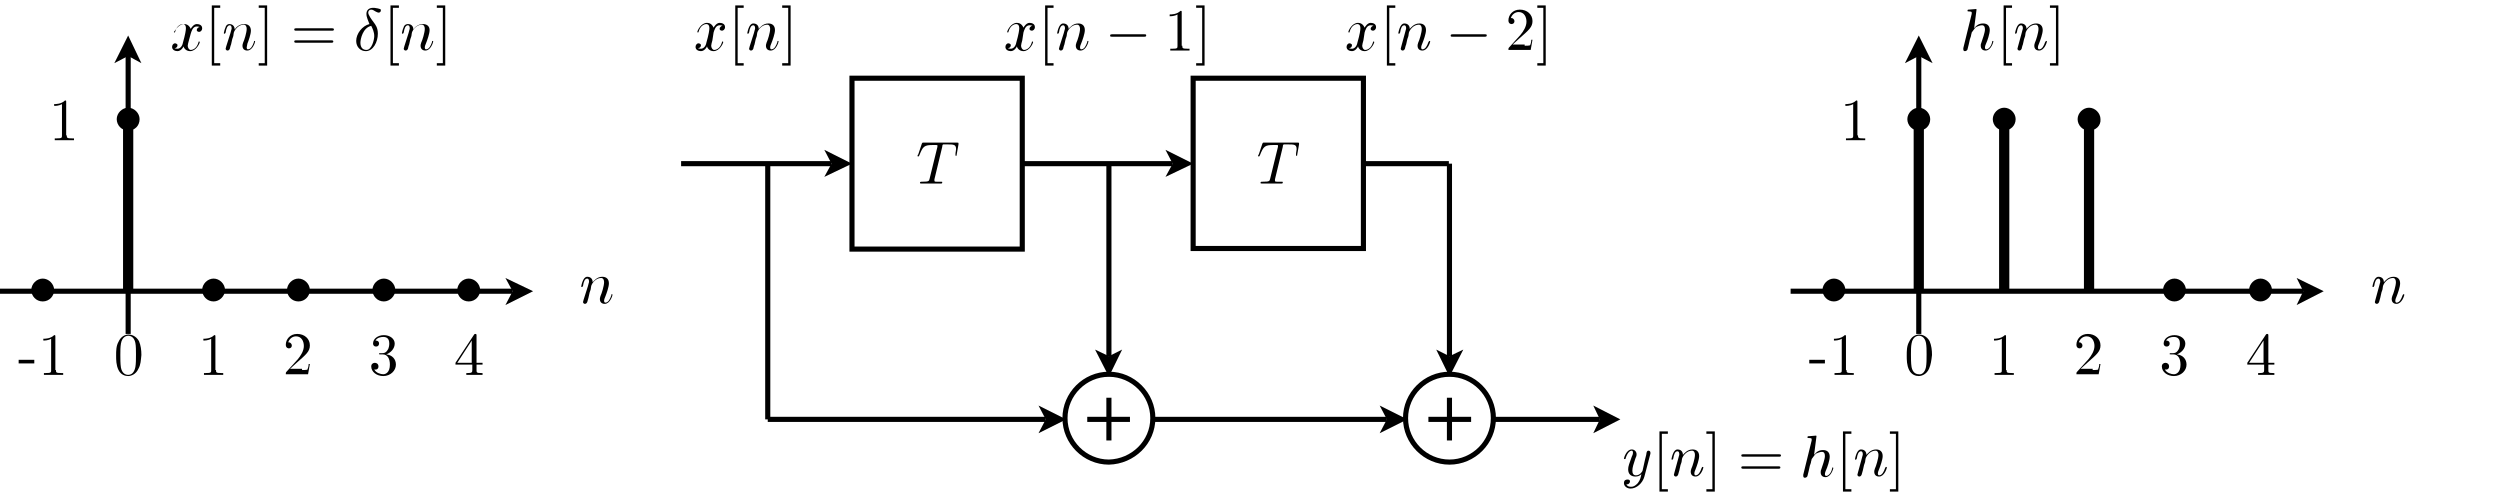 <?xml version="1.0" encoding="utf-8"?>
<!-- Generator: Adobe Illustrator 22.1.0, SVG Export Plug-In . SVG Version: 6.00 Build 0)  -->
<svg version="1.1" id="Layer_1" xmlns="http://www.w3.org/2000/svg" xmlns:xlink="http://www.w3.org/1999/xlink" x="0px" y="0px"
	 viewBox="0 0 415.5 81.7" style="enable-background:new 0 0 415.5 81.7;" xml:space="preserve">
<style type="text/css">
	.st0{fill:none;stroke:#000000;stroke-width:0.85;stroke-miterlimit:10;}
	.st1{fill:none;stroke:#000000;stroke-width:1.701;stroke-miterlimit:10;}
</style>
<g>
	<polyline points="137,29.4 141.6,27.2 137,24.9 138.2,27.2 	"/>
	<line class="st0" x1="113.2" y1="27.2" x2="138.2" y2="27.2"/>
	<g>
		<path d="M118.4,6.7c-0.1,0.4-0.2,0.7-0.2,0.9c0,0.3,0.2,0.7,0.5,0.7c0.3,0,1-0.2,1.3-1.3c0-0.1,0-0.1,0.1-0.1c0,0,0.1,0,0.1,0.1
			c0,0.2-0.6,1.5-1.6,1.5c-0.6,0-1-0.4-1.1-0.8c0,0.1-0.4,0.8-1,0.8c-0.4,0-0.9-0.2-0.9-0.7c0-0.3,0.2-0.6,0.5-0.6
			c0.1,0,0.4,0.1,0.4,0.3c0,0.3-0.2,0.5-0.5,0.5c0.2,0.1,0.4,0.1,0.5,0.1c0.4,0,0.8-0.4,0.9-1c0.4-1.4,0.5-2.1,0.5-2.4
			c0-0.6-0.3-0.7-0.5-0.7c-0.3,0-1,0.2-1.3,1.3c0,0.1-0.1,0.1-0.1,0.1c0,0-0.1,0-0.1-0.1c0-0.2,0.6-1.5,1.6-1.5
			c0.3,0,0.8,0.1,1.1,0.8c0.1-0.2,0.5-0.8,1-0.8c0.3,0,0.9,0.1,0.9,0.7c0,0.4-0.3,0.6-0.5,0.6c-0.3,0-0.4-0.2-0.4-0.3
			c0-0.2,0.2-0.5,0.5-0.5c-0.2-0.1-0.4-0.1-0.5-0.1c-0.7,0-0.9,0.9-1,1.2L118.4,6.7z"/>
	</g>
	<g>
		<path d="M122.2,10.9v-10h1.4v0.4h-1v9.2h1v0.4H122.2z"/>
	</g>
	<g>
		<path d="M125.3,5.5c0.1-0.5,0.2-0.6,0.2-0.8c0-0.3-0.1-0.5-0.3-0.5c-0.4,0-0.6,0.5-0.7,1.2c-0.1,0.2-0.1,0.2-0.2,0.2
			c0,0-0.1,0-0.1-0.1c0,0,0.1-0.6,0.3-1c0.1-0.2,0.3-0.6,0.7-0.6c0.5,0,0.9,0.3,0.9,0.9c0.2-0.2,0.7-0.9,1.6-0.9
			c0.7,0,1.1,0.4,1.1,1.1c0,0.6-0.4,1.7-0.6,2.2c-0.1,0.2-0.2,0.5-0.2,0.7c0,0.2,0.1,0.3,0.2,0.3c0.5,0,0.8-0.6,1-1.2
			c0-0.1,0-0.2,0.1-0.2c0,0,0.1,0,0.1,0.1c0,0.1-0.4,1.5-1.3,1.5c-0.5,0-0.8-0.3-0.8-0.8c0-0.1,0-0.2,0.1-0.5
			c0.2-0.4,0.6-1.7,0.6-2.3c0-0.3-0.1-0.7-0.5-0.7c-0.9,0-1.5,0.9-1.6,1.2c0,0-0.1,0.3-0.1,0.5c0,0.2-0.1,0.4-0.2,0.7l-0.2,0.9
			c-0.1,0.2-0.2,0.7-0.2,0.7c-0.1,0.2-0.2,0.3-0.4,0.3c-0.1,0-0.3-0.1-0.3-0.3c0-0.1,0.1-0.3,0.1-0.4L125.3,5.5z"/>
	</g>
	<g>
		<path d="M131.4,10.9H130v-0.4h1V1.3h-1V0.9h1.4V10.9z"/>
	</g>
	<g>
		<path d="M155.3,29.8c0,0.1,0,0.2,0,0.2c0,0.2,0.1,0.2,0.4,0.2c0.3,0,0.4,0,0.6,0c0.3,0,0.3,0,0.3,0.1c0,0.2-0.1,0.2-0.2,0.2
			c-0.3,0-0.6,0-0.9,0c-0.3,0-0.5,0-0.8,0c-0.3,0-0.6,0-0.8,0c-0.3,0-0.5,0-0.8,0c-0.1,0-0.2,0-0.2-0.1c0-0.2,0.1-0.2,0.4-0.2
			c1.1,0,1.1-0.1,1.2-0.5l1.3-5.3c0,0,0-0.1,0-0.2c0-0.1,0-0.1-0.3-0.1h-0.4c-1.5,0-1.7,0.2-2.3,1.7c-0.1,0.2-0.1,0.2-0.2,0.2
			c-0.1,0-0.1,0-0.1-0.1c0,0,0-0.2,0.1-0.2l0.6-1.8c0.1-0.2,0.1-0.2,0.3-0.2h5.5c0.2,0,0.3,0,0.3,0.1c0,0,0,0.1,0,0.2l-0.3,1.7
			c0,0.1,0,0.2-0.1,0.2c-0.1,0-0.1-0.1-0.1-0.1c0,0,0-0.1,0-0.2c0-0.3,0.1-0.6,0.1-0.8c0-0.8-0.4-0.8-1.5-0.8c-0.2,0-0.5,0-0.6,0
			c-0.1,0-0.2,0.1-0.2,0.4L155.3,29.8z"/>
	</g>
	<polygon class="st0" points="141.6,27.2 141.6,13 169.9,13 169.9,41.4 141.6,41.4 	"/>
	<polyline points="193.7,29.4 198.3,27.2 193.7,24.9 194.9,27.2 	"/>
	<line class="st0" x1="169.9" y1="27.2" x2="194.9" y2="27.2"/>
	<g>
		<path d="M211.9,29.8c0,0.1,0,0.2,0,0.2c0,0.2,0.1,0.2,0.4,0.2c0.3,0,0.4,0,0.6,0c0.3,0,0.3,0,0.3,0.1c0,0.2-0.1,0.2-0.2,0.2
			c-0.3,0-0.6,0-0.9,0c-0.3,0-0.5,0-0.8,0c-0.3,0-0.6,0-0.8,0c-0.3,0-0.5,0-0.8,0c-0.1,0-0.2,0-0.2-0.1c0-0.2,0.1-0.2,0.4-0.2
			c1.1,0,1.1-0.1,1.2-0.5l1.3-5.3c0,0,0-0.1,0-0.2c0-0.1,0-0.1-0.3-0.1h-0.4c-1.5,0-1.7,0.2-2.3,1.7c-0.1,0.2-0.1,0.2-0.2,0.2
			c-0.1,0-0.1,0-0.1-0.1c0,0,0-0.2,0.1-0.2l0.6-1.8c0.1-0.2,0.1-0.2,0.3-0.2h5.5c0.2,0,0.3,0,0.3,0.1c0,0,0,0.1,0,0.2l-0.3,1.7
			c0,0.1,0,0.2-0.1,0.2c-0.1,0-0.1-0.1-0.1-0.1c0,0,0-0.1,0-0.2c0-0.3,0.1-0.6,0.1-0.8c0-0.8-0.4-0.8-1.5-0.8c-0.2,0-0.5,0-0.6,0
			c-0.1,0-0.2,0.1-0.2,0.4L211.9,29.8z"/>
	</g>
	<path class="st0" d="M198.3,27.2V13h28.3v28.3h-28.3V27.2z M226.6,27.2h14.2 M127.6,27.2v42.5"/>
	<g>
		<path d="M169.9,6.7c-0.1,0.4-0.2,0.7-0.2,0.9c0,0.3,0.2,0.7,0.5,0.7c0.3,0,1-0.2,1.3-1.3c0-0.1,0-0.1,0.1-0.1c0,0,0.1,0,0.1,0.1
			c0,0.2-0.6,1.5-1.6,1.5c-0.6,0-1-0.4-1.1-0.8c0,0.1-0.4,0.8-1,0.8c-0.4,0-0.9-0.2-0.9-0.7c0-0.3,0.2-0.6,0.5-0.6
			c0.1,0,0.4,0.1,0.4,0.3c0,0.3-0.2,0.5-0.5,0.5c0.2,0.1,0.4,0.1,0.5,0.1c0.4,0,0.8-0.4,0.9-1c0.4-1.4,0.5-2.1,0.5-2.4
			c0-0.6-0.3-0.7-0.5-0.7c-0.3,0-1,0.2-1.3,1.3c0,0.1-0.1,0.1-0.1,0.1c0,0-0.1,0-0.1-0.1c0-0.2,0.6-1.5,1.6-1.5
			c0.3,0,0.8,0.1,1.1,0.8c0.1-0.2,0.5-0.8,1-0.8c0.3,0,0.9,0.1,0.9,0.7c0,0.4-0.3,0.6-0.5,0.6c-0.3,0-0.4-0.2-0.4-0.3
			c0-0.2,0.2-0.5,0.5-0.5c-0.2-0.1-0.4-0.1-0.5-0.1c-0.7,0-0.9,0.9-1,1.2L169.9,6.7z"/>
	</g>
	<g>
		<path d="M173.7,10.9v-10h1.4v0.4h-1v9.2h1v0.4H173.7z"/>
	</g>
	<g>
		<path d="M176.8,5.5c0.1-0.5,0.2-0.6,0.2-0.8c0-0.3-0.1-0.5-0.3-0.5c-0.4,0-0.6,0.5-0.7,1.2c-0.1,0.2-0.1,0.2-0.2,0.2
			c0,0-0.1,0-0.1-0.1c0,0,0.1-0.6,0.3-1c0.1-0.2,0.3-0.6,0.7-0.6c0.5,0,0.9,0.3,0.9,0.9c0.2-0.2,0.7-0.9,1.6-0.9
			c0.7,0,1.1,0.4,1.1,1.1c0,0.6-0.4,1.7-0.6,2.2c-0.1,0.2-0.2,0.5-0.2,0.7c0,0.2,0.1,0.3,0.2,0.3c0.5,0,0.8-0.6,1-1.2
			c0-0.1,0-0.2,0.1-0.2c0,0,0.1,0,0.1,0.1c0,0.1-0.4,1.5-1.3,1.5c-0.5,0-0.8-0.3-0.8-0.8c0-0.1,0-0.2,0.1-0.5
			c0.2-0.4,0.6-1.7,0.6-2.3c0-0.3-0.1-0.7-0.5-0.7c-0.9,0-1.5,0.9-1.6,1.2c0,0-0.1,0.3-0.1,0.5c0,0.2-0.1,0.4-0.2,0.7l-0.2,0.9
			c-0.1,0.2-0.2,0.7-0.2,0.7c-0.1,0.2-0.2,0.3-0.4,0.3c-0.1,0-0.3-0.1-0.3-0.3c0-0.1,0.1-0.3,0.1-0.4L176.8,5.5z"/>
	</g>
	<g>
		<path d="M184.8,6.1c-0.2,0-0.3,0-0.3-0.2c0-0.2,0.2-0.2,0.3-0.2h5.4c0.2,0,0.3,0,0.3,0.2c0,0.2-0.2,0.2-0.3,0.2H184.8z"/>
	</g>
	<g>
		<path d="M196.5,7.6c0,0.4,0,0.5,0.9,0.5h0.3v0.3c-0.3,0-1.2,0-1.6,0c-0.4,0-1.3,0-1.6,0V8.1h0.3c0.9,0,0.9-0.1,0.9-0.5V2.4
			c-0.5,0.3-1.1,0.3-1.3,0.3V2.4c0.3,0,1.2,0,1.8-0.6c0.2,0,0.2,0,0.2,0.3V7.6z"/>
		<path d="M200.2,10.9h-1.4v-0.4h1V1.3h-1V0.9h1.4V10.9z"/>
	</g>
	<g>
		<path d="M226.6,6.7c-0.1,0.4-0.2,0.7-0.2,0.9c0,0.3,0.2,0.7,0.5,0.7c0.3,0,1-0.2,1.3-1.3c0-0.1,0-0.1,0.1-0.1c0,0,0.1,0,0.1,0.1
			c0,0.2-0.6,1.5-1.6,1.5c-0.6,0-1-0.4-1.1-0.8c0,0.1-0.4,0.8-1,0.8c-0.4,0-0.9-0.2-0.9-0.7c0-0.3,0.2-0.6,0.5-0.6
			c0.1,0,0.4,0.1,0.4,0.3c0,0.3-0.2,0.5-0.5,0.5c0.2,0.1,0.4,0.1,0.5,0.1c0.4,0,0.8-0.4,0.9-1c0.4-1.4,0.5-2.1,0.5-2.4
			c0-0.6-0.3-0.7-0.5-0.7c-0.3,0-1,0.2-1.3,1.3c0,0.1,0,0.1-0.1,0.1c0,0-0.1,0-0.1-0.1c0-0.2,0.6-1.5,1.6-1.5c0.3,0,0.8,0.1,1.1,0.8
			c0.1-0.2,0.5-0.8,1-0.8c0.3,0,0.9,0.1,0.9,0.7c0,0.4-0.3,0.6-0.5,0.6c-0.3,0-0.4-0.2-0.4-0.3c0-0.2,0.2-0.5,0.5-0.5
			c-0.2-0.1-0.4-0.1-0.5-0.1c-0.7,0-0.9,0.9-1,1.2L226.6,6.7z"/>
	</g>
	<g>
		<path d="M230.5,10.9v-10h1.4v0.4h-1v9.2h1v0.4H230.5z"/>
	</g>
	<g>
		<path d="M233.5,5.5c0.1-0.5,0.2-0.6,0.2-0.8c0-0.3-0.1-0.5-0.3-0.5c-0.4,0-0.6,0.5-0.7,1.2c-0.1,0.2-0.1,0.2-0.2,0.2
			c0,0-0.1,0-0.1-0.1c0,0,0.1-0.6,0.3-1c0.1-0.2,0.3-0.6,0.7-0.6c0.5,0,0.9,0.3,0.9,0.9c0.2-0.2,0.7-0.9,1.6-0.9
			c0.7,0,1.1,0.4,1.1,1.1c0,0.6-0.4,1.7-0.6,2.2c-0.1,0.2-0.2,0.5-0.2,0.7c0,0.2,0.1,0.3,0.2,0.3c0.5,0,0.8-0.6,1-1.2
			c0.1-0.1,0.1-0.2,0.2-0.2c0,0,0.1,0,0.1,0.1c0,0.1-0.4,1.5-1.3,1.5c-0.5,0-0.8-0.3-0.8-0.8c0-0.1,0-0.2,0.1-0.5
			c0.2-0.4,0.6-1.7,0.6-2.3c0-0.3-0.1-0.7-0.5-0.7c-0.9,0-1.5,0.9-1.6,1.2c0,0-0.1,0.3-0.1,0.5c0,0.2-0.1,0.4-0.2,0.7l-0.2,0.9
			c-0.1,0.2-0.2,0.7-0.2,0.7c-0.1,0.2-0.2,0.3-0.4,0.3c-0.1,0-0.3-0.1-0.3-0.3c0-0.1,0.1-0.3,0.1-0.4L233.5,5.5z"/>
	</g>
	<g>
		<path d="M241.4,6.1c-0.2,0-0.3,0-0.3-0.2c0-0.2,0.2-0.2,0.3-0.2h5.4c0.2,0,0.3,0,0.3,0.2c0,0.2-0.2,0.2-0.3,0.2H241.4z"/>
	</g>
	<g>
		<path d="M253.4,7.6c0.2,0,0.9,0,0.9-0.1c0.1-0.1,0.2-0.6,0.2-0.9h0.2l-0.3,1.7h-3.7c0-0.2,0-0.3,0.1-0.4l1.9-2.1
			c0.5-0.6,1-1.4,1-2.2c0-0.8-0.4-1.6-1.3-1.6c-0.6,0-1.1,0.4-1.3,1c0,0,0,0,0.1,0c0.3,0,0.5,0.3,0.5,0.5c0,0.4-0.3,0.5-0.5,0.5
			c0,0-0.5,0-0.5-0.6c0-0.9,0.7-1.8,1.9-1.8c1.2,0,2.1,0.8,2.1,1.9c0,1-0.6,1.5-2.2,2.9l-1.1,1H253.4z"/>
		<path d="M256.9,10.9h-1.4v-0.4h1V1.3h-1V0.9h1.4V10.9z"/>
	</g>
	<polyline points="238.7,58.1 240.9,62.6 243.2,58.1 240.9,59.2 	"/>
	<line class="st0" x1="240.9" y1="27.2" x2="240.9" y2="59.2"/>
	<polyline points="182,58.1 184.3,62.6 186.5,58.1 184.3,59.2 	"/>
	<line class="st0" x1="184.3" y1="27.2" x2="184.3" y2="59.2"/>
	<g>
		<path d="M273.3,79.2c-0.3,1.1-1.3,2-2.3,2c-0.6,0-1.1-0.4-1.1-0.9c0-0.5,0.3-0.6,0.6-0.6c0.1,0,0.4,0,0.4,0.3
			c0,0.2-0.1,0.3-0.2,0.4c-0.1,0.1-0.3,0.1-0.4,0.1c0.2,0.4,0.6,0.4,0.8,0.4c0.5,0,0.8-0.3,1.1-0.6c0.4-0.5,0.5-1,0.6-1.5
			c-0.3,0.3-0.6,0.4-1,0.4c-0.6,0-1.2-0.3-1.2-1.2c0-0.5,0.2-1,0.6-2.1c0.1-0.2,0.2-0.4,0.2-0.7c0-0.3-0.2-0.3-0.2-0.3
			c-0.3,0-0.7,0.3-1,1.2c0,0.2-0.1,0.2-0.2,0.2c0,0-0.1,0-0.1-0.1c0-0.1,0.4-1.5,1.3-1.5c0.5,0,0.8,0.4,0.8,0.8c0,0.2,0,0.3-0.2,0.7
			c-0.3,0.9-0.5,1.5-0.5,2c0,0.4,0.1,0.8,0.6,0.8c0.7,0,1.1-0.7,1.1-0.8l0.4-1.8c0.1-0.3,0.1-0.5,0.2-0.8c0-0.2,0.1-0.5,0.1-0.5
			c0.1-0.2,0.2-0.2,0.3-0.2c0.1,0,0.3,0.1,0.3,0.3c0,0.1,0,0.1,0,0.2L273.3,79.2z"/>
	</g>
	<g>
		<path d="M275.8,81.7v-10h1.4v0.4h-1v9.2h1v0.4H275.8z"/>
	</g>
	<g>
		<path d="M278.9,76.3c0.1-0.5,0.2-0.6,0.2-0.8c0-0.3-0.1-0.5-0.3-0.5c-0.4,0-0.6,0.5-0.7,1.2c-0.1,0.2-0.1,0.2-0.2,0.2
			c0,0-0.1,0-0.1-0.1c0,0,0.1-0.6,0.3-1c0.1-0.2,0.3-0.6,0.7-0.6c0.5,0,0.9,0.3,0.9,0.9c0.2-0.2,0.7-0.9,1.6-0.9
			c0.7,0,1.1,0.4,1.1,1.1c0,0.6-0.4,1.7-0.6,2.2c-0.1,0.2-0.2,0.5-0.2,0.7c0,0.2,0.1,0.3,0.2,0.3c0.5,0,0.8-0.6,1-1.2
			c0.1-0.2,0.1-0.2,0.2-0.2c0,0,0.1,0,0.1,0.1c0,0.1-0.4,1.5-1.3,1.5c-0.5,0-0.8-0.3-0.8-0.8c0-0.1,0-0.2,0.1-0.5
			c0.2-0.4,0.6-1.7,0.6-2.3c0-0.3-0.1-0.7-0.5-0.7c-0.9,0-1.5,0.9-1.6,1.2c0,0-0.1,0.3-0.1,0.5c0,0.2-0.1,0.4-0.2,0.7l-0.2,0.9
			c-0.1,0.3-0.2,0.7-0.2,0.7c-0.1,0.2-0.2,0.3-0.4,0.3c-0.1,0-0.3-0.1-0.3-0.3c0-0.1,0.1-0.3,0.1-0.4L278.9,76.3z"/>
	</g>
	<g>
		<path d="M285,81.7h-1.4v-0.4h1v-9.2h-1v-0.4h1.4V81.7z"/>
		<path d="M289.7,75.9c-0.1,0-0.3,0-0.3-0.2s0.2-0.2,0.3-0.2h6c0.1,0,0.3,0,0.3,0.2s-0.2,0.2-0.3,0.2H289.7z M289.7,77.9
			c-0.1,0-0.3,0-0.3-0.2s0.2-0.2,0.3-0.2h5.9c0.1,0,0.3,0,0.3,0.2s-0.2,0.2-0.3,0.2H289.7z"/>
	</g>
	<g>
		<path d="M301.5,75.6c0.4-0.5,0.8-0.8,1.5-0.8c0.7,0,1.1,0.4,1.1,1.1c0,0.6-0.4,1.8-0.6,2.2c-0.1,0.2-0.2,0.5-0.2,0.7
			c0,0.2,0.1,0.3,0.2,0.3c0.5,0,0.9-0.7,1-1.2c0-0.2,0-0.2,0.1-0.2c0,0,0.1,0,0.1,0.1c0,0.1-0.4,1.5-1.3,1.5c-0.5,0-0.8-0.3-0.8-0.8
			c0-0.2,0-0.3,0.1-0.5c0.2-0.6,0.6-1.7,0.6-2.2c0-0.4-0.1-0.7-0.5-0.7s-0.7,0.2-1,0.3c-0.3,0.3-0.6,0.8-0.7,0.9
			c0,0.1-0.1,0.4-0.1,0.4c0,0.2-0.1,0.4-0.2,0.7l-0.2,0.9l-0.2,0.8c0,0.1-0.2,0.3-0.4,0.3c-0.1,0-0.3,0-0.3-0.3c0-0.1,0-0.1,0-0.2
			l1.4-5.7l0-0.2c0-0.1,0-0.2-0.5-0.2c-0.1,0-0.2,0-0.2-0.1c0-0.2,0.1-0.2,0.2-0.2c0.3,0,1-0.1,1.2-0.1c0.1,0,0.1,0.1,0.1,0.1
			L301.5,75.6z"/>
	</g>
	<g>
		<path d="M306.3,81.7v-10h1.4v0.4h-1v9.2h1v0.4H306.3z"/>
	</g>
	<g>
		<path d="M309.4,76.3c0.1-0.5,0.2-0.6,0.2-0.8c0-0.3-0.1-0.5-0.3-0.5c-0.4,0-0.6,0.5-0.7,1.2c-0.1,0.2-0.1,0.2-0.2,0.2
			c0,0-0.1,0-0.1-0.1c0,0,0.1-0.6,0.3-1c0.1-0.2,0.3-0.6,0.7-0.6c0.5,0,0.9,0.3,0.9,0.9c0.2-0.2,0.7-0.9,1.6-0.9
			c0.7,0,1.1,0.4,1.1,1.1c0,0.6-0.4,1.7-0.6,2.2c-0.1,0.2-0.2,0.5-0.2,0.7c0,0.2,0.1,0.3,0.2,0.3c0.5,0,0.8-0.6,1-1.2
			c0.1-0.2,0.1-0.2,0.2-0.2c0,0,0.1,0,0.1,0.1c0,0.1-0.4,1.5-1.3,1.5c-0.5,0-0.8-0.3-0.8-0.8c0-0.1,0-0.2,0.1-0.5
			c0.2-0.4,0.6-1.7,0.6-2.3c0-0.3-0.1-0.7-0.5-0.7c-0.9,0-1.5,0.9-1.6,1.2c0,0-0.1,0.3-0.1,0.5c0,0.2-0.1,0.4-0.2,0.7l-0.2,0.9
			c-0.1,0.3-0.2,0.7-0.2,0.7c-0.1,0.2-0.2,0.3-0.4,0.3c-0.1,0-0.3-0.1-0.3-0.3c0-0.1,0.1-0.3,0.1-0.4L309.4,76.3z"/>
	</g>
	<g>
		<path d="M315.5,81.7h-1.4v-0.4h1v-9.2h-1v-0.4h1.4V81.7z"/>
	</g>
	<path class="st0" d="M191.6,69.5c0-4-3.3-7.3-7.3-7.3c-4,0-7.3,3.3-7.3,7.3c0,4,3.3,7.3,7.3,7.3C188.3,76.7,191.6,73.5,191.6,69.5
		L191.6,69.5z M180.7,69.7h7.1 M184.3,73.2v-7.1"/>
	<polyline points="172.6,72 177.2,69.7 172.6,67.4 173.8,69.7 	"/>
	<path class="st0" d="M127.6,69.7h46.2 M248.2,69.5c0-4-3.3-7.3-7.3-7.3s-7.3,3.3-7.3,7.3c0,4,3.3,7.3,7.3,7.3
		S248.2,73.5,248.2,69.5L248.2,69.5z M237.4,69.7h7.1 M240.9,73.2v-7.1"/>
	<polyline points="229.3,72 233.9,69.7 229.3,67.4 230.5,69.7 	"/>
	<line class="st0" x1="191.3" y1="69.7" x2="230.5" y2="69.7"/>
	<polyline points="264.8,72 269.3,69.7 264.8,67.4 265.9,69.7 	"/>
	<line class="st0" x1="248" y1="69.7" x2="265.9" y2="69.7"/>
	<polyline points="381.7,50.7 386.2,48.4 381.7,46.2 382.8,48.4 	"/>
	<line class="st0" x1="297.6" y1="48.4" x2="382.8" y2="48.4"/>
	<polyline points="321.2,10.5 318.9,5.9 316.6,10.5 318.9,9.3 	"/>
	<line class="st0" x1="318.9" y1="55.5" x2="318.9" y2="9.3"/>
	<g>
		<path d="M304.8,50.1c-1.1,0-1.9-0.9-1.9-1.9c0-1,0.9-1.9,1.9-1.9c1,0,1.9,0.9,1.9,1.9S305.8,50.1,304.8,50.1z"/>
		<path d="M361.4,50.1c-1.1,0-1.9-0.9-1.9-1.9c0-1,0.9-1.9,1.9-1.9c1,0,1.9,0.9,1.9,1.9S362.4,50.1,361.4,50.1z"/>
	</g>
	<g>
		<path d="M375.7,50.1c-1.1,0-1.9-0.9-1.9-1.9c0-1,0.9-1.9,1.9-1.9c1,0,1.9,0.9,1.9,1.9S376.7,50.1,375.7,50.1z"/>
	</g>
	<g>
		<path d="M395.4,47.6c0.1-0.5,0.2-0.6,0.2-0.8c0-0.3-0.1-0.5-0.3-0.5c-0.4,0-0.6,0.5-0.7,1.2c-0.1,0.2-0.1,0.2-0.2,0.2
			c0,0-0.1,0-0.1-0.1c0,0,0.1-0.6,0.3-1c0.1-0.2,0.3-0.6,0.7-0.6c0.5,0,0.9,0.3,0.9,0.9c0.2-0.2,0.7-0.9,1.6-0.9
			c0.7,0,1.1,0.4,1.1,1.1c0,0.6-0.4,1.7-0.6,2.2c-0.1,0.2-0.2,0.5-0.2,0.7c0,0.2,0.1,0.3,0.2,0.3c0.5,0,0.8-0.6,1-1.2
			c0.1-0.2,0.1-0.2,0.2-0.2c0,0,0.1,0,0.1,0.1c0,0.1-0.4,1.5-1.3,1.5c-0.5,0-0.8-0.3-0.8-0.8c0-0.1,0-0.2,0.1-0.5
			c0.2-0.4,0.6-1.7,0.6-2.3c0-0.3-0.1-0.7-0.5-0.7c-0.9,0-1.5,0.9-1.6,1.2c0,0-0.1,0.3-0.1,0.5c0,0.2-0.1,0.4-0.2,0.7l-0.2,0.9
			c-0.1,0.3-0.2,0.7-0.2,0.7c-0.1,0.2-0.2,0.3-0.4,0.3c-0.1,0-0.3-0.1-0.3-0.3c0-0.1,0.1-0.3,0.1-0.4L395.4,47.6z"/>
	</g>
	<g>
		<path d="M328.1,4.7c0.4-0.5,0.8-0.8,1.5-0.8c0.7,0,1.1,0.4,1.1,1.1c0,0.6-0.4,1.8-0.6,2.2c-0.1,0.2-0.2,0.5-0.2,0.7
			c0,0.2,0.1,0.3,0.2,0.3c0.5,0,0.9-0.7,1-1.2c0-0.1,0-0.2,0.1-0.2c0,0,0.1,0,0.1,0.1c0,0.1-0.4,1.5-1.3,1.5c-0.5,0-0.8-0.3-0.8-0.8
			c0-0.2,0-0.3,0.1-0.5c0.2-0.6,0.6-1.7,0.6-2.2c0-0.4-0.1-0.7-0.5-0.7s-0.7,0.2-1,0.3c-0.3,0.3-0.6,0.8-0.7,0.9
			c0,0.1-0.1,0.4-0.1,0.4c0,0.2-0.1,0.4-0.2,0.7l-0.2,0.9l-0.2,0.8c0,0.1-0.2,0.3-0.4,0.3c-0.1,0-0.3,0-0.3-0.3c0-0.1,0-0.1,0-0.2
			l1.4-5.7l0-0.2c0-0.1,0-0.2-0.5-0.2c-0.1,0-0.2,0-0.2-0.1c0-0.2,0.1-0.2,0.2-0.2c0.3,0,1-0.1,1.2-0.1c0.1,0,0.1,0.1,0.1,0.1
			L328.1,4.7z"/>
	</g>
	<g>
		<path d="M333,10.9v-10h1.4v0.4h-1v9.2h1v0.4H333z"/>
	</g>
	<g>
		<path d="M336,5.5c0.1-0.5,0.2-0.6,0.2-0.8c0-0.3-0.1-0.5-0.3-0.5c-0.4,0-0.6,0.5-0.7,1.2c-0.1,0.2-0.1,0.2-0.2,0.2
			c0,0-0.1,0-0.1-0.1c0,0,0.1-0.6,0.3-1c0.1-0.2,0.3-0.6,0.7-0.6c0.5,0,0.9,0.3,0.9,0.9c0.2-0.2,0.7-0.9,1.6-0.9
			c0.7,0,1.1,0.4,1.1,1.1c0,0.6-0.4,1.7-0.6,2.2c-0.1,0.2-0.2,0.5-0.2,0.7c0,0.2,0.1,0.3,0.2,0.3c0.5,0,0.8-0.6,1-1.2
			c0.1-0.1,0.1-0.2,0.2-0.2c0,0,0.1,0,0.1,0.1c0,0.1-0.4,1.5-1.3,1.5c-0.5,0-0.8-0.3-0.8-0.8c0-0.1,0-0.2,0.1-0.5
			c0.2-0.4,0.6-1.7,0.6-2.3c0-0.3-0.1-0.7-0.5-0.7c-0.9,0-1.5,0.9-1.6,1.2c0,0-0.1,0.3-0.1,0.5c0,0.2-0.1,0.4-0.2,0.7l-0.2,0.9
			c-0.1,0.2-0.2,0.7-0.2,0.7c-0.1,0.2-0.2,0.3-0.4,0.3c-0.1,0-0.3-0.1-0.3-0.3c0-0.1,0.1-0.3,0.1-0.4L336,5.5z"/>
	</g>
	<g>
		<path d="M342.1,10.9h-1.4v-0.4h1V1.3h-1V0.9h1.4V10.9z"/>
	</g>
	<g>
		<path d="M308.8,22.5c0,0.4,0,0.5,0.9,0.5h0.3v0.3c-0.3,0-1.2,0-1.6,0s-1.3,0-1.6,0V23h0.3c0.9,0,0.9-0.1,0.9-0.5v-5.2
			c-0.5,0.3-1.1,0.3-1.3,0.3v-0.3c0.3,0,1.2,0,1.8-0.6c0.2,0,0.2,0,0.2,0.3V22.5z"/>
	</g>
	<g>
		<path d="M333.5,61.5c0,0.4,0,0.5,0.9,0.5h0.3v0.3c-0.3,0-1.2,0-1.6,0s-1.3,0-1.6,0V62h0.3c0.9,0,0.9-0.1,0.9-0.5v-5.2
			c-0.5,0.3-1.1,0.3-1.3,0.3v-0.3c0.3,0,1.2,0,1.8-0.6c0.2,0,0.2,0,0.2,0.3V61.5z"/>
		<path d="M347.8,61.5c0.2,0,0.9,0,0.9-0.1c0.1-0.2,0.2-0.6,0.2-0.9h0.2l-0.3,1.7h-3.7c0-0.2,0-0.3,0.1-0.4l1.9-2.1
			c0.5-0.6,1-1.4,1-2.2c0-0.8-0.4-1.6-1.3-1.6c-0.6,0-1.1,0.4-1.3,1c0,0,0,0,0.1,0c0.3,0,0.5,0.3,0.5,0.5c0,0.4-0.3,0.5-0.5,0.5
			c0,0-0.5,0-0.5-0.6c0-0.9,0.7-1.8,1.9-1.8c1.2,0,2.1,0.8,2.1,1.9c0,1-0.6,1.5-2.2,2.9l-1.1,1H347.8z"/>
		<path d="M363.4,60.6c0,1-0.9,1.9-2.1,1.9c-1.1,0-2-0.7-2-1.6c0-0.4,0.3-0.6,0.6-0.6c0.3,0,0.6,0.2,0.6,0.6c0,0.4-0.3,0.6-0.7,0.5
			c0.3,0.6,1.1,0.8,1.5,0.8c0.4,0,1.1-0.3,1.1-1.6c0-1-0.4-1.7-1.2-1.7h-0.4c-0.2,0-0.2,0-0.2-0.1c0-0.1,0.1-0.1,0.1-0.1
			c0.1,0,0.3,0,0.4,0c0.2,0,0.6,0,0.9-0.5c0.3-0.4,0.3-1,0.3-1.1c0-0.9-0.5-1.1-1-1.1c-0.4,0-1,0.1-1.3,0.6c0.1,0,0.6,0,0.6,0.5
			c0,0.3-0.2,0.5-0.5,0.5c-0.3,0-0.5-0.2-0.5-0.5c0-0.8,0.8-1.4,1.8-1.4c1,0,1.8,0.6,1.8,1.4c0,0.8-0.6,1.5-1.4,1.8
			C362.8,59,363.4,59.7,363.4,60.6z"/>
	</g>
	<g>
		<path d="M373.5,60.6v-0.3l3.1-4.7c0.1-0.1,0.1-0.1,0.2-0.1c0.2,0,0.2,0.1,0.2,0.3v4.5h1v0.3h-1v0.9c0,0.4,0,0.5,0.8,0.5h0.2v0.3
			c-0.4,0-0.9,0-1.4,0c-0.4,0-0.9,0-1.3,0V62h0.2c0.7,0,0.8-0.1,0.8-0.5v-0.9H373.5z M376.2,56.6l-2.4,3.7h2.4V56.6z"/>
	</g>
	<g>
		<path d="M320.6,61.3c-0.4,0.9-1.2,1.2-1.7,1.2c-0.5,0-1.2-0.2-1.6-1c-0.4-0.8-0.4-1.7-0.4-2.4c0-0.8,0-1.6,0.4-2.3
			c0.4-0.9,1.1-1.2,1.7-1.2c0.4,0,1.2,0.2,1.7,1.1c0.3,0.7,0.4,1.5,0.4,2.3C321,59.9,320.9,60.6,320.6,61.3z M320.1,61
			c0.1-0.6,0.1-1.3,0.1-2.1c0-0.6,0-1.4-0.1-1.9c-0.2-1-0.8-1.2-1.2-1.2c-0.2,0-1,0.1-1.2,1.3c-0.1,0.5-0.1,1.2-0.1,1.8
			c0,0.6,0,1.5,0.1,2.1c0.2,1,0.8,1.2,1.2,1.2C319.3,62.3,319.9,62,320.1,61z"/>
	</g>
	<g>
		<path d="M300.7,60.4v-0.6h2.6v0.6H300.7z"/>
		<path d="M306.9,61.5c0,0.4,0,0.5,0.9,0.5h0.3v0.3c-0.3,0-1.2,0-1.6,0s-1.3,0-1.6,0V62h0.3c0.9,0,0.9-0.1,0.9-0.5v-5.2
			c-0.5,0.3-1.1,0.3-1.3,0.3v-0.3c0.3,0,1.2,0,1.8-0.6c0.2,0,0.2,0,0.2,0.3V61.5z"/>
	</g>
	<line class="st1" x1="318.9" y1="48.4" x2="318.9" y2="20.1"/>
	<g>
		<path d="M318.9,21.7c-1.1,0-1.9-0.9-1.9-1.9c0-1,0.9-1.9,1.9-1.9c1,0,1.9,0.9,1.9,1.9C320.8,20.9,320,21.7,318.9,21.7z"/>
	</g>
	<line class="st1" x1="333.1" y1="48.4" x2="333.1" y2="20.1"/>
	<g>
		<path d="M333.1,21.7c-1.1,0-1.9-0.9-1.9-1.9c0-1,0.9-1.9,1.9-1.9c1,0,1.9,0.9,1.9,1.9C335,20.9,334.1,21.7,333.1,21.7z"/>
	</g>
	<line class="st1" x1="347.2" y1="48.4" x2="347.2" y2="20.1"/>
	<g>
		<path d="M347.2,21.7c-1.1,0-1.9-0.9-1.9-1.9c0-1,0.9-1.9,1.9-1.9c1,0,1.9,0.9,1.9,1.9C349.2,20.9,348.3,21.7,347.2,21.7z"/>
	</g>
	<polyline points="84,50.7 88.6,48.4 84,46.2 85.2,48.4 	"/>
	<line class="st0" x1="0" y1="48.4" x2="85.2" y2="48.4"/>
	<polyline points="23.5,10.5 21.3,5.9 19,10.5 21.3,9.3 	"/>
	<line class="st0" x1="21.3" y1="55.5" x2="21.3" y2="9.3"/>
	<g>
		<path d="M35.5,50.1c-1.1,0-1.9-0.9-1.9-1.9c0-1,0.9-1.9,1.9-1.9c1,0,1.9,0.9,1.9,1.9S36.5,50.1,35.5,50.1z"/>
	</g>
	<g>
		<path d="M7.1,50.1c-1.1,0-1.9-0.9-1.9-1.9c0-1,0.9-1.9,1.9-1.9c1,0,1.9,0.9,1.9,1.9S8.2,50.1,7.1,50.1z"/>
	</g>
	<line class="st1" x1="21.3" y1="48.4" x2="21.3" y2="20.1"/>
	<g>
		<path d="M21.3,21.7c-1.1,0-1.9-0.9-1.9-1.9c0-1,0.9-1.9,1.9-1.9c1,0,1.9,0.9,1.9,1.9C23.2,20.9,22.4,21.7,21.3,21.7z"/>
	</g>
	<g>
		<path d="M63.8,50.1c-1.1,0-1.9-0.9-1.9-1.9c0-1,0.9-1.9,1.9-1.9c1,0,1.9,0.9,1.9,1.9S64.8,50.1,63.8,50.1z"/>
		<path d="M77.9,50.1c-1.1,0-1.9-0.9-1.9-1.9c0-1,0.9-1.9,1.9-1.9c1,0,1.9,0.9,1.9,1.9S79,50.1,77.9,50.1z"/>
	</g>
	<g>
		<path d="M97.7,47.6c0.1-0.5,0.2-0.6,0.2-0.8c0-0.3-0.1-0.5-0.3-0.5c-0.4,0-0.6,0.5-0.7,1.2c-0.1,0.2-0.1,0.2-0.2,0.2
			c0,0-0.1,0-0.1-0.1c0,0,0.1-0.6,0.3-1c0.1-0.2,0.3-0.6,0.7-0.6c0.5,0,0.9,0.3,0.9,0.9c0.2-0.2,0.7-0.9,1.6-0.9
			c0.7,0,1.1,0.4,1.1,1.1c0,0.6-0.4,1.7-0.6,2.2c-0.1,0.2-0.2,0.5-0.2,0.7c0,0.2,0.1,0.3,0.2,0.3c0.5,0,0.8-0.6,1-1.2
			c0-0.2,0-0.2,0.1-0.2c0,0,0.1,0,0.1,0.1c0,0.1-0.4,1.5-1.3,1.5c-0.5,0-0.8-0.3-0.8-0.8c0-0.1,0-0.2,0.1-0.5
			c0.2-0.4,0.6-1.7,0.6-2.3c0-0.3-0.1-0.7-0.5-0.7c-0.9,0-1.5,0.9-1.6,1.2c0,0-0.1,0.3-0.1,0.5c0,0.2-0.1,0.4-0.2,0.7l-0.2,0.9
			c-0.1,0.3-0.2,0.7-0.2,0.7c-0.1,0.2-0.2,0.3-0.4,0.3c-0.1,0-0.3-0.1-0.3-0.3c0-0.1,0.1-0.3,0.1-0.4L97.7,47.6z"/>
	</g>
	<g>
		<path d="M31.4,6.7c-0.1,0.4-0.2,0.7-0.2,0.9c0,0.3,0.2,0.7,0.5,0.7c0.3,0,1-0.2,1.3-1.3c0-0.1,0-0.1,0.1-0.1c0,0,0.1,0,0.1,0.1
			c0,0.2-0.6,1.5-1.6,1.5c-0.6,0-1-0.4-1.1-0.8c0,0.1-0.4,0.8-1,0.8c-0.4,0-0.9-0.2-0.9-0.7c0-0.3,0.2-0.6,0.5-0.6
			c0.1,0,0.4,0.1,0.4,0.3c0,0.3-0.2,0.5-0.5,0.5c0.2,0.1,0.4,0.1,0.5,0.1c0.4,0,0.8-0.4,0.9-1c0.4-1.4,0.5-2.1,0.5-2.4
			c0-0.6-0.3-0.7-0.5-0.7c-0.3,0-1,0.2-1.3,1.3c0,0.1-0.1,0.1-0.1,0.1c0,0-0.1,0-0.1-0.1C29,5.3,29.6,4,30.6,4
			c0.3,0,0.8,0.1,1.1,0.8c0.1-0.2,0.5-0.8,1-0.8c0.3,0,0.9,0.1,0.9,0.7c0,0.4-0.3,0.6-0.5,0.6c-0.3,0-0.4-0.2-0.4-0.3
			c0-0.2,0.2-0.5,0.5-0.5c-0.2-0.1-0.4-0.1-0.5-0.1c-0.7,0-0.9,0.9-1,1.2L31.4,6.7z"/>
	</g>
	<g>
		<path d="M35.2,10.9v-10h1.4v0.4h-1v9.2h1v0.4H35.2z"/>
	</g>
	<g>
		<path d="M38.3,5.5c0.1-0.5,0.2-0.6,0.2-0.8c0-0.3-0.1-0.5-0.3-0.5c-0.4,0-0.6,0.5-0.7,1.2c-0.1,0.2-0.1,0.2-0.2,0.2
			c0,0-0.1,0-0.1-0.1c0,0,0.1-0.6,0.3-1C37.5,4.4,37.7,4,38.1,4c0.5,0,0.9,0.3,0.9,0.9C39.2,4.6,39.7,4,40.6,4
			c0.7,0,1.1,0.4,1.1,1.1c0,0.6-0.4,1.7-0.6,2.2C41.1,7.5,41,7.7,41,7.9c0,0.2,0.1,0.3,0.2,0.3c0.5,0,0.8-0.6,1-1.2
			c0-0.1,0-0.2,0.1-0.2c0,0,0.1,0,0.1,0.1c0,0.1-0.4,1.5-1.3,1.5c-0.5,0-0.8-0.3-0.8-0.8c0-0.1,0-0.2,0.1-0.5
			c0.2-0.4,0.6-1.7,0.6-2.3c0-0.3-0.1-0.7-0.5-0.7c-0.9,0-1.5,0.9-1.6,1.2c0,0-0.1,0.3-0.1,0.5c0,0.2-0.1,0.4-0.2,0.7l-0.2,0.9
			c-0.1,0.2-0.2,0.7-0.2,0.7c-0.1,0.2-0.2,0.3-0.4,0.3c-0.1,0-0.3-0.1-0.3-0.3c0-0.1,0.1-0.3,0.1-0.4L38.3,5.5z"/>
	</g>
	<g>
		<path d="M44.4,10.9H43v-0.4h1V1.3h-1V0.9h1.4V10.9z"/>
		<path d="M49.2,5.1c-0.1,0-0.3,0-0.3-0.2s0.2-0.2,0.3-0.2h6c0.1,0,0.3,0,0.3,0.2s-0.2,0.2-0.3,0.2H49.2z M49.2,7.1
			c-0.1,0-0.3,0-0.3-0.2s0.2-0.2,0.3-0.2h5.9c0.1,0,0.3,0,0.3,0.2s-0.2,0.2-0.3,0.2H49.2z"/>
	</g>
	<g>
		<path d="M60.9,2.3c0-0.6,0.4-1,1.1-1c0.2,0,0.3,0,0.8,0.1c0.4,0.1,0.5,0.1,0.5,0.3c0,0.2-0.1,0.4-0.4,0.4c-0.1,0-0.3-0.1-0.5-0.2
			c-0.2-0.1-0.4-0.3-0.7-0.3c-0.3,0-0.5,0.2-0.5,0.5c0,0.4,0.6,1.2,0.9,1.6c0.3,0.4,0.7,0.9,0.7,1.9c0,1.4-0.8,2.9-2,2.9
			c-0.9,0-1.6-0.7-1.6-1.7c0-1.2,1-2.5,2.2-2.8C61.2,3.4,60.9,2.9,60.9,2.3z M59.9,7.1c0,0.8,0.4,1.2,1,1.2c0.9,0,1.3-1.7,1.3-2.3
			c0-0.7-0.3-1.3-0.5-1.7C60.3,4.6,59.9,6.5,59.9,7.1z"/>
	</g>
	<g>
		<path d="M64.9,10.9v-10h1.4v0.4h-1v9.2h1v0.4H64.9z"/>
	</g>
	<g>
		<path d="M67.9,5.5C68,5,68.1,4.9,68.1,4.7c0-0.3-0.1-0.5-0.3-0.5c-0.4,0-0.6,0.5-0.7,1.2C67,5.6,67,5.6,66.9,5.6
			c0,0-0.1,0-0.1-0.1c0,0,0.1-0.6,0.3-1C67.1,4.4,67.3,4,67.8,4c0.5,0,0.9,0.3,0.9,0.9C68.9,4.6,69.4,4,70.3,4C71,4,71.4,4.4,71.4,5
			c0,0.6-0.4,1.7-0.6,2.2c-0.1,0.2-0.2,0.5-0.2,0.7c0,0.2,0.1,0.3,0.2,0.3c0.5,0,0.8-0.6,1-1.2c0-0.1,0-0.2,0.1-0.2
			c0,0,0.1,0,0.1,0.1c0,0.1-0.4,1.5-1.3,1.5c-0.5,0-0.8-0.3-0.8-0.8c0-0.1,0-0.2,0.1-0.5c0.2-0.4,0.6-1.7,0.6-2.3
			c0-0.3-0.1-0.7-0.5-0.7c-0.9,0-1.5,0.9-1.6,1.2c0,0-0.1,0.3-0.1,0.5c0,0.2-0.1,0.4-0.2,0.7l-0.2,0.9c-0.1,0.2-0.2,0.7-0.2,0.7
			c-0.1,0.2-0.2,0.3-0.4,0.3c-0.1,0-0.3-0.1-0.3-0.3c0-0.1,0.1-0.3,0.1-0.4L67.9,5.5z"/>
	</g>
	<g>
		<path d="M74,10.9h-1.4v-0.4h1V1.3h-1V0.9H74V10.9z"/>
	</g>
	<g>
		<path d="M11.1,22.5c0,0.4,0,0.5,0.9,0.5h0.3v0.3c-0.3,0-1.2,0-1.6,0c-0.4,0-1.3,0-1.6,0V23h0.3c0.9,0,0.9-0.1,0.9-0.5v-5.2
			c-0.5,0.3-1.1,0.3-1.3,0.3v-0.3c0.3,0,1.2,0,1.8-0.6c0.2,0,0.2,0,0.2,0.3V22.5z"/>
	</g>
	<g>
		<path d="M49.6,50.1c-1.1,0-1.9-0.9-1.9-1.9c0-1,0.9-1.9,1.9-1.9c1,0,1.9,0.9,1.9,1.9S50.7,50.1,49.6,50.1z"/>
	</g>
	<g>
		<path d="M35.9,61.5c0,0.4,0,0.5,0.9,0.5h0.3v0.3c-0.3,0-1.2,0-1.6,0c-0.4,0-1.3,0-1.6,0V62h0.3c0.9,0,0.9-0.1,0.9-0.5v-5.2
			c-0.5,0.3-1.1,0.3-1.3,0.3v-0.3c0.3,0,1.2,0,1.8-0.6c0.2,0,0.2,0,0.2,0.3V61.5z"/>
		<path d="M50.2,61.5c0.2,0,0.9,0,0.9-0.1c0.1-0.2,0.2-0.6,0.2-0.9h0.2l-0.3,1.7h-3.7c0-0.2,0-0.3,0.1-0.4l1.9-2.1
			c0.5-0.6,1-1.4,1-2.2c0-0.8-0.4-1.6-1.3-1.6c-0.6,0-1.1,0.4-1.3,1c0,0,0,0,0.1,0c0.3,0,0.5,0.3,0.5,0.5c0,0.4-0.3,0.5-0.5,0.5
			c0,0-0.5,0-0.5-0.6c0-0.9,0.7-1.8,1.9-1.8c1.2,0,2.1,0.8,2.1,1.9c0,1-0.6,1.5-2.2,2.9l-1.1,1H50.2z"/>
		<path d="M65.8,60.6c0,1-0.9,1.9-2.1,1.9c-1.1,0-2-0.7-2-1.6c0-0.4,0.3-0.6,0.6-0.6c0.3,0,0.6,0.2,0.6,0.6c0,0.4-0.3,0.6-0.7,0.5
			c0.3,0.6,1.1,0.8,1.5,0.8c0.4,0,1.1-0.3,1.1-1.6c0-1-0.4-1.7-1.2-1.7h-0.4c-0.2,0-0.2,0-0.2-0.1c0-0.1,0.1-0.1,0.1-0.1
			c0.1,0,0.3,0,0.4,0c0.2,0,0.6,0,0.9-0.5c0.3-0.4,0.3-1,0.3-1.1c0-0.9-0.5-1.1-1-1.1c-0.4,0-1,0.1-1.3,0.6c0.1,0,0.6,0,0.6,0.5
			c0,0.3-0.2,0.5-0.5,0.5c-0.3,0-0.5-0.2-0.5-0.5c0-0.8,0.8-1.4,1.8-1.4c1,0,1.8,0.6,1.8,1.4c0,0.8-0.6,1.5-1.4,1.8
			C65.2,59,65.8,59.7,65.8,60.6z"/>
		<path d="M75.7,60.6v-0.3l3.1-4.7c0.1-0.1,0.1-0.1,0.2-0.1c0.2,0,0.2,0.1,0.2,0.3v4.5h1v0.3h-1v0.9c0,0.4,0,0.5,0.8,0.5h0.2v0.3
			c-0.4,0-0.9,0-1.4,0s-0.9,0-1.3,0V62h0.2c0.7,0,0.8-0.1,0.8-0.5v-0.9H75.7z M78.4,56.6L76,60.3h2.4V56.6z"/>
	</g>
	<g>
		<path d="M23,61.3c-0.4,0.9-1.2,1.2-1.7,1.2c-0.5,0-1.2-0.2-1.6-1c-0.4-0.8-0.4-1.7-0.4-2.4c0-0.8,0-1.6,0.4-2.3
			c0.4-0.9,1.1-1.2,1.7-1.2c0.4,0,1.2,0.2,1.7,1.1c0.3,0.7,0.4,1.5,0.4,2.3C23.4,59.9,23.4,60.6,23,61.3z M22.5,61
			c0.1-0.6,0.1-1.3,0.1-2.1c0-0.6,0-1.4-0.1-1.9c-0.2-1-0.8-1.2-1.2-1.2c-0.2,0-1,0.1-1.2,1.3C20,57.7,20,58.3,20,59
			c0,0.6,0,1.5,0.1,2.1c0.2,1,0.8,1.2,1.2,1.2C21.8,62.3,22.3,62,22.5,61z"/>
	</g>
	<g>
		<path d="M3.1,60.4v-0.6h2.6v0.6H3.1z"/>
		<path d="M9.3,61.5c0,0.4,0,0.5,0.9,0.5h0.3v0.3c-0.3,0-1.2,0-1.6,0c-0.4,0-1.3,0-1.6,0V62h0.3c0.9,0,0.9-0.1,0.9-0.5v-5.2
			c-0.5,0.3-1.1,0.3-1.3,0.3v-0.3c0.3,0,1.2,0,1.8-0.6c0.2,0,0.2,0,0.2,0.3V61.5z"/>
	</g>
</g>
</svg>
